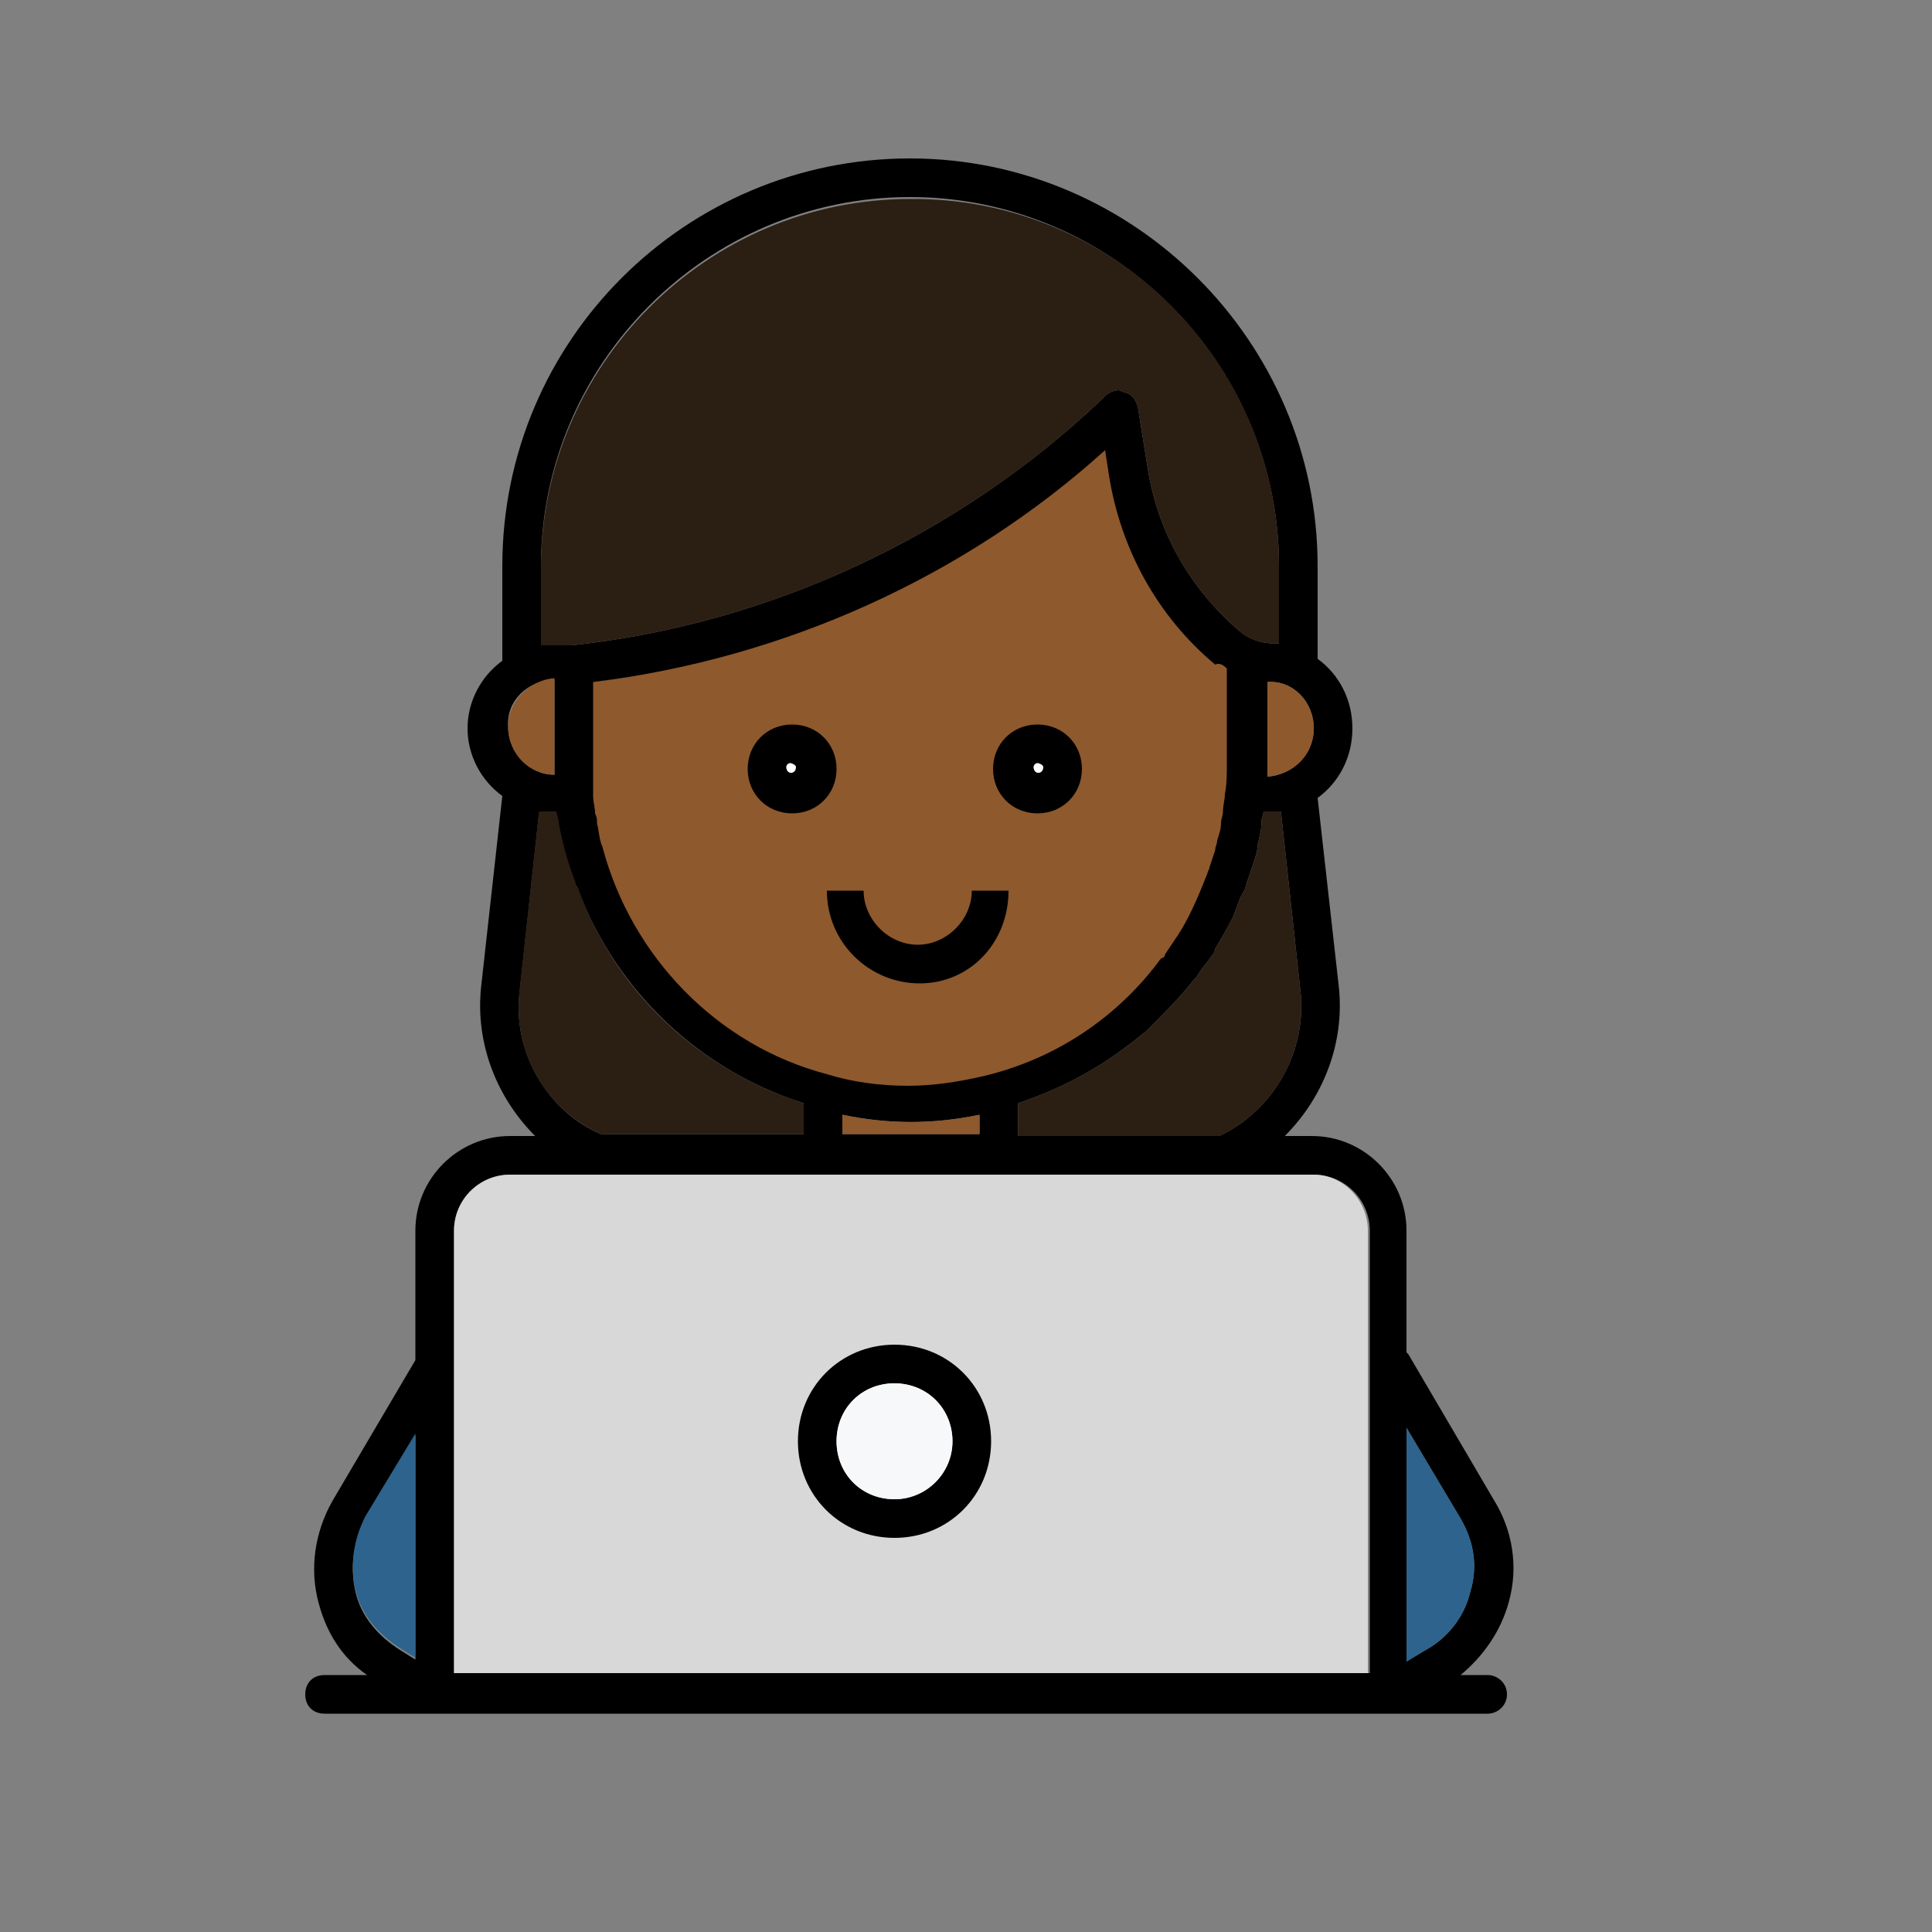 <?xml version="1.0" encoding="utf-8"?>
<!-- Generator: Adobe Illustrator 21.1.0, SVG Export Plug-In . SVG Version: 6.00 Build 0)  -->
<svg version="1.1" id="Layer_1" xmlns="http://www.w3.org/2000/svg" xmlns:xlink="http://www.w3.org/1999/xlink" x="0px" y="0px"
	 viewBox="0 0 100 100" style="enable-background:new 0 0 100 100;" xml:space="preserve">
<rect x="0" y="0" width="100" height="100" fill="#808080" stroke="none"/>
<style type="text/css">
	.st0{fill:#D8D8D8;}
	.st1{fill:#F7F8F9;}
	.st2{fill:#2D638C;}
	.st3{fill:#8E592D;}
	.st4{fill:#2B1E13;}
	.st5{fill:#FFFFFF;}
</style>
<path d="M78.1,82.9c0.5-1.8,0.2-3.7-0.8-5.3l-4.4-7.5c0,0-0.1-0.1-0.1-0.1v-6.3c0-2.7-2.2-4.9-4.9-4.9h-1.4c2-2,3.1-4.8,2.8-7.7
	l-1.1-9.8c1.1-0.8,1.8-2.1,1.8-3.6c0-1.5-0.7-2.8-1.8-3.6v-4.8c0-11.6-9.5-21.1-21.1-21.1C35.5,8.2,26,17.6,26,29.3v4.9
	c-1.1,0.8-1.8,2.1-1.8,3.5c0,1.4,0.7,2.7,1.8,3.5l-1.1,9.9c-0.3,2.9,0.8,5.7,2.8,7.7h-1.3c-2.7,0-4.9,2.2-4.9,4.9v6.7l-4.3,7.3
	c-0.9,1.6-1.2,3.5-0.7,5.3c0.4,1.5,1.2,2.8,2.5,3.7h-2.2c-0.6,0-1,0.4-1,1c0,0.6,0.4,1,1,1H77c0.5,0,1-0.4,1-1c0-0.6-0.5-1-1-1h-1.4
	C76.8,85.7,77.7,84.4,78.1,82.9z M21.5,85.9l-0.8-0.5c-1.1-0.7-2-1.7-2.3-3c-0.3-1.3-0.1-2.6,0.5-3.8l2.6-4.3V85.9z M63.1,58.8H52.7
	v-1.7c2.1-0.7,4-1.7,5.7-3c0,0,0,0,0,0c0.3-0.2,0.6-0.5,0.9-0.7c0.1-0.1,0.1-0.1,0.2-0.2c0.8-0.8,1.6-1.6,2.3-2.5
	c0.1-0.1,0.2-0.2,0.3-0.4c0.2-0.3,0.4-0.5,0.6-0.8c0.1-0.1,0.2-0.3,0.2-0.4c0.3-0.5,0.6-1,0.9-1.6c0.1-0.2,0.1-0.3,0.2-0.5
	c0.1-0.3,0.2-0.6,0.4-0.9c0.1-0.2,0.1-0.4,0.2-0.6c0.1-0.3,0.2-0.6,0.3-0.9c0.1-0.3,0.2-0.6,0.2-0.9c0.1-0.4,0.2-0.8,0.2-1.2
	c0-0.2,0.1-0.3,0.1-0.5h0.9l1,9.2C67.7,54.4,65.9,57.5,63.1,58.8z M68,37.7c0,1.4-1.1,2.4-2.4,2.5v-4.9C66.9,35.2,68,36.3,68,37.7z
	 M28,29.3c0-10.5,8.6-19.1,19.1-19.1c10.5,0,19.1,8.6,19.1,19.1v4h-0.3c-0.6,0-1.2-0.2-1.7-0.6c-2.6-2.2-4.3-5.2-4.8-8.5l-0.5-3.1
	c-0.1-0.4-0.3-0.7-0.7-0.8c-0.1,0-0.2-0.1-0.3-0.1c-0.2,0-0.5,0.1-0.7,0.3l-0.2,0.2c-7.5,7.1-17.2,11.6-27.4,12.7H28V29.3z
	 M50.7,57.7v1h-7.1v-1C46,58.2,48.3,58.2,50.7,57.7z M28.7,35.2v4.3c0,0.2,0,0.4,0,0.6v0c-1.3,0-2.4-1.1-2.4-2.5
	C26.2,36.3,27.3,35.2,28.7,35.2z M26.9,51.3l1-9.2h0.9c0,0.1,0.1,0.3,0.1,0.5c0.2,1.1,0.5,2.2,0.9,3.2c0,0.1,0,0.1,0.1,0.2
	c2,5.3,6.3,9.4,11.7,11.1v1.6H31.1C28.3,57.5,26.5,54.4,26.9,51.3z M70.8,86.6H23.5V63.7c0-1.6,1.3-2.9,2.9-2.9h41.6
	c1.6,0,2.9,1.3,2.9,2.9V86.6z M76.1,82.4c-0.3,1.3-1.2,2.4-2.3,3l-1,0.6V73.9l2.8,4.7C76.3,79.8,76.5,81.1,76.1,82.4z"/>
<path class="st0" d="M70.8,63.7v22.9H23.5V63.7c0-1.6,1.3-2.9,2.9-2.9h41.6C69.5,60.8,70.8,62.1,70.8,63.7z"/>
<path d="M46.3,69.6c-2.8,0-5,2.2-5,5c0,2.8,2.2,5,5,5s5-2.2,5-5C51.3,71.8,49.1,69.6,46.3,69.6z M46.3,77.6c-1.7,0-3-1.3-3-3
	c0-1.7,1.3-3,3-3c1.6,0,3,1.3,3,3C49.3,76.2,48,77.6,46.3,77.6z"/>
<path class="st1" d="M49.3,74.6c0,1.7-1.4,3-3,3c-1.7,0-3-1.3-3-3c0-1.7,1.3-3,3-3C48,71.6,49.3,72.9,49.3,74.6z"/>
<path class="st2" d="M76.1,82.4c-0.3,1.3-1.2,2.4-2.3,3l-1,0.6V73.9l2.8,4.7C76.3,79.8,76.5,81.1,76.1,82.4z"/>
<path class="st2" d="M21.5,74.2v11.6l-0.8-0.5c-1.1-0.7-2-1.7-2.3-3c-0.3-1.3-0.1-2.6,0.5-3.8L21.5,74.2z"/>
<path class="st3" d="M50.7,57.7v1h-7.1v-1C46,58.2,48.3,58.2,50.7,57.7z"/>
<path class="st3" d="M68,37.7c0,1.4-1.1,2.4-2.4,2.5v-4.9C66.9,35.2,68,36.3,68,37.7z"/>
<path class="st3" d="M28.7,40.1L28.7,40.1c-1.3,0-2.4-1.1-2.4-2.5c0-1.3,1.1-2.4,2.4-2.5v4.3C28.7,39.7,28.7,39.9,28.7,40.1z"/>
<path class="st4" d="M41.6,57.1v1.6H31.1c-2.9-1.3-4.6-4.3-4.2-7.5l1-9.2h0.9c0,0.1,0.1,0.3,0.1,0.5c0.2,1.1,0.5,2.2,0.9,3.2
	c0,0.1,0,0.1,0.1,0.2C31.8,51.3,36.2,55.4,41.6,57.1z"/>
<path class="st4" d="M63.1,58.8H52.7v-1.7c2.1-0.7,4-1.7,5.7-3c0,0,0,0,0,0c0.3-0.2,0.6-0.5,0.9-0.7c0.1-0.1,0.1-0.1,0.2-0.2
	c0.8-0.8,1.6-1.6,2.3-2.5c0.1-0.1,0.2-0.2,0.3-0.4c0.2-0.3,0.4-0.5,0.6-0.8c0.1-0.1,0.2-0.3,0.2-0.4c0.3-0.5,0.6-1,0.9-1.6
	c0.1-0.2,0.1-0.3,0.2-0.5c0.1-0.3,0.2-0.6,0.4-0.9c0.1-0.2,0.1-0.4,0.2-0.6c0.1-0.3,0.2-0.6,0.3-0.9c0.1-0.3,0.2-0.6,0.2-0.9
	c0.1-0.4,0.2-0.8,0.2-1.2c0-0.2,0.1-0.3,0.1-0.5h0.9l1,9.2C67.7,54.4,65.9,57.5,63.1,58.8z"/>
<path class="st4" d="M66.2,29.3v4h-0.3c-0.6,0-1.2-0.2-1.7-0.6c-2.6-2.2-4.3-5.2-4.8-8.5l-0.5-3.1c-0.1-0.4-0.3-0.7-0.7-0.8
	c-0.1,0-0.2-0.1-0.3-0.1c-0.2,0-0.5,0.1-0.7,0.3l-0.2,0.2c-7.5,7.1-17.2,11.6-27.4,12.7H28v-4c0-10.5,8.6-19.1,19.1-19.1
	C57.6,10.2,66.2,18.7,66.2,29.3z"/>
<path class="st3" d="M63.5,34.6v5c0,0.5,0,1-0.1,1.5c0,0.3-0.1,0.6-0.1,0.9c0,0.2-0.1,0.4-0.1,0.6c0,0.3-0.1,0.6-0.2,0.9
	c0,0.2-0.1,0.3-0.1,0.5c-0.1,0.3-0.2,0.6-0.3,0.9c0,0.1-0.1,0.2-0.1,0.3c-0.4,1-0.8,2-1.4,3c-0.1,0.1-0.1,0.2-0.2,0.3
	c-0.2,0.3-0.4,0.6-0.6,0.9c0,0.1-0.1,0.2-0.2,0.2c-2.2,3-5.4,5.2-9.2,6.1h0c0,0,0,0,0,0c-1.3,0.3-2.6,0.5-3.9,0.5
	c-1.5,0-2.9-0.2-4.2-0.6c0,0,0,0,0,0c-5.7-1.5-10.1-6.1-11.6-11.7c0-0.1-0.1-0.2-0.1-0.3c-0.1-0.3-0.1-0.6-0.2-1
	c0-0.2,0-0.3-0.1-0.5c0-0.3-0.1-0.6-0.1-0.9h0c0-0.3,0-0.6,0-0.9v-5c9.8-1.2,19.2-5.4,26.5-12l0.2,1.3c0.6,3.8,2.5,7.3,5.5,9.8
	C63.1,34.3,63.3,34.4,63.5,34.6z"/>
<path d="M41,37.5c-1.3,0-2.3,1-2.3,2.3s1,2.3,2.3,2.3s2.3-1,2.3-2.3S42.3,37.5,41,37.5z M40.7,39.7c0-0.1,0.1-0.2,0.2-0.2
	s0.2,0.1,0.2,0.2C41.2,40.1,40.7,40.1,40.7,39.7z"/>
<path class="st5" d="M41.2,39.7c0,0.4-0.5,0.4-0.5,0c0-0.1,0.1-0.2,0.2-0.2S41.2,39.6,41.2,39.7z"/>
<path d="M53.7,37.5c-1.3,0-2.3,1-2.3,2.3s1,2.3,2.3,2.3c1.3,0,2.3-1,2.3-2.3S55,37.5,53.7,37.5z M53.5,39.7c0-0.1,0.1-0.2,0.2-0.2
	s0.2,0.1,0.2,0.2C54,40.1,53.5,40.1,53.5,39.7z"/>
<path class="st5" d="M54,39.7c0,0.4-0.5,0.4-0.5,0c0-0.1,0.1-0.2,0.2-0.2S54,39.6,54,39.7z"/>
<path d="M52.2,46.1h-1.9c0,1.5-1.3,2.8-2.8,2.8c-1.5,0-2.8-1.3-2.8-2.8h-1.9c0,2.7,2.2,4.8,4.8,4.8S52.2,48.8,52.2,46.1z"/>
</svg>
